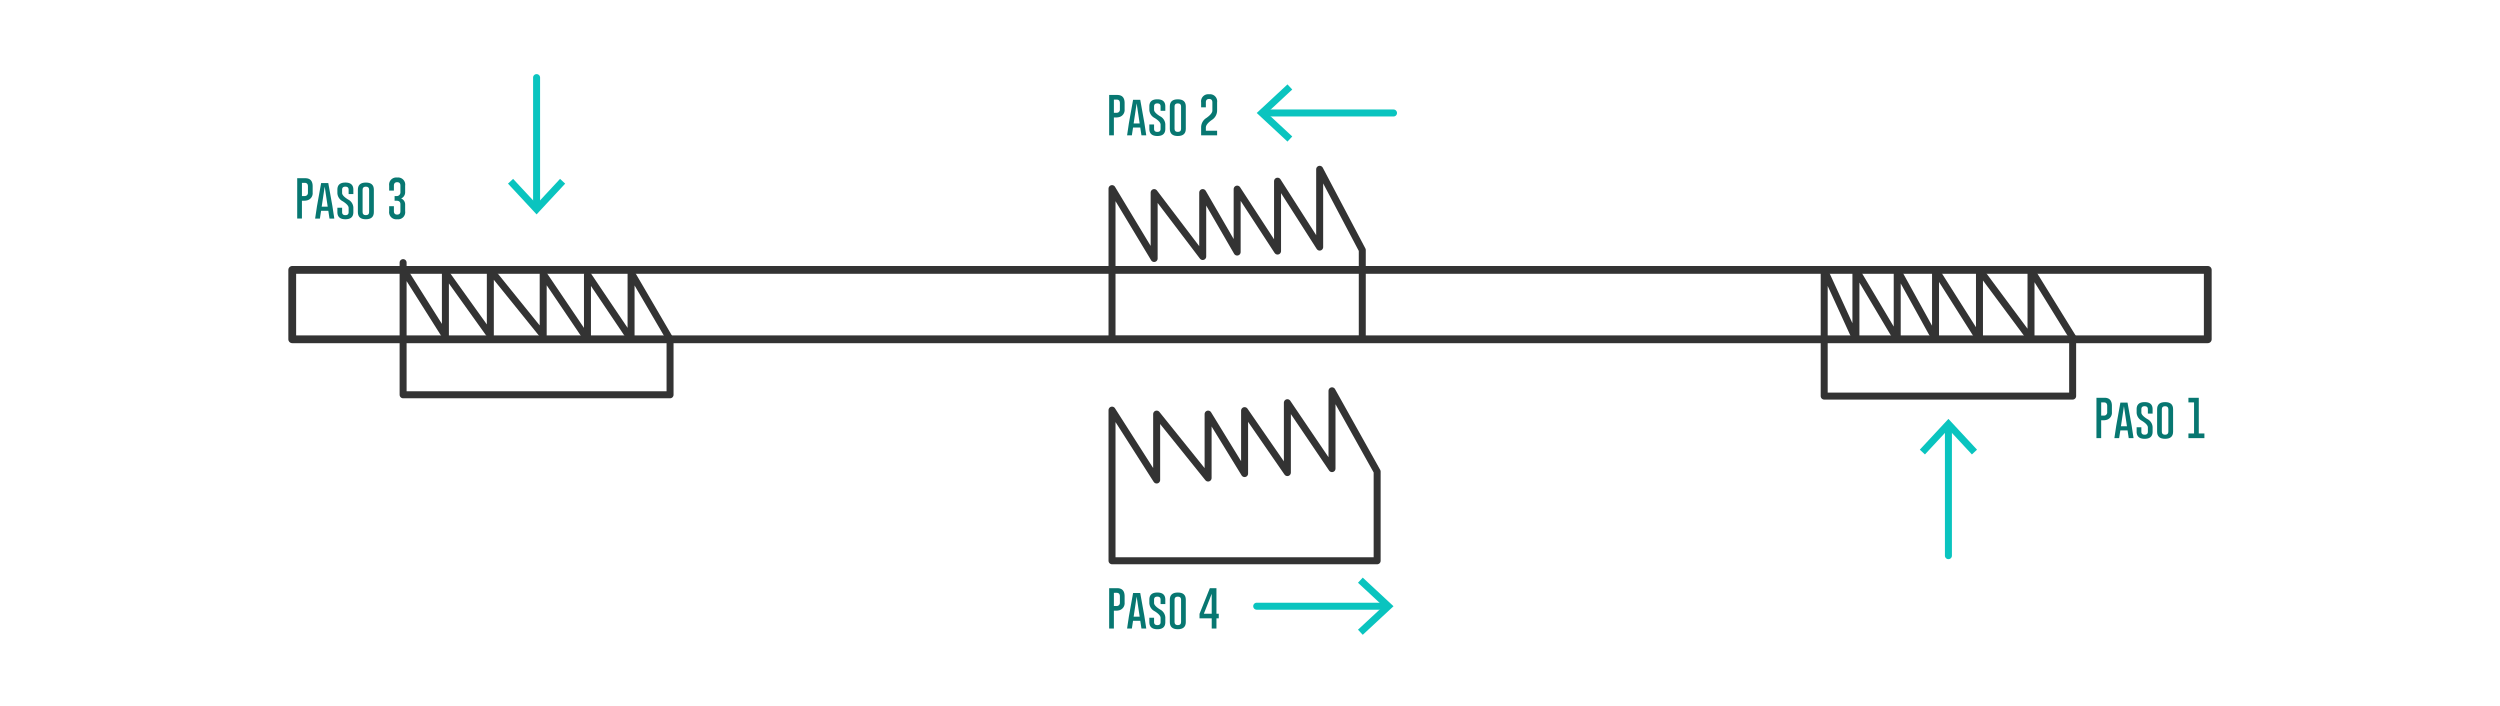 <svg xmlns="http://www.w3.org/2000/svg" width="715" height="202" viewBox="0 0 715 202">
  <g id="Grupo_57148" data-name="Grupo 57148" transform="translate(6823 4939)">
    <g id="Grupo_54103" data-name="Grupo 54103" transform="translate(-7266 -10672)">
      <g id="Grupo_54118" data-name="Grupo 54118" transform="translate(-2092.336 6268.504)">
        <rect id="Rectángulo_5216" data-name="Rectángulo 5216" width="715" height="202" transform="translate(2535.336 -535.504)" fill="#fff"/>
        <rect id="Rectángulo_5330" data-name="Rectángulo 5330" width="547.843" height="19.843" transform="translate(2618.915 -458.315)" fill="none" stroke="#333" stroke-linecap="round" stroke-linejoin="round" stroke-width="2.23"/>
        <path id="Trazado_101461" data-name="Trazado 101461" d="M2650.625-460.394v37.8h76.346v-15.874l-11.15-19.087v19.087l-12.472-18.52v18.52l-12.661-18.709v17.575l-15.118-18.709v18.709l-12.85-17.953v18.142l-11.339-17.953" fill="none" stroke="#333" stroke-linecap="round" stroke-linejoin="round" stroke-width="2"/>
        <g id="Grupo_54108" data-name="Grupo 54108">
          <path id="Trazado_101462" data-name="Trazado 101462" d="M2688.8-475.358a1,1,0,0,1-1-1v-36.949a1,1,0,0,1,1-1,1,1,0,0,1,1,1v36.949A1,1,0,0,1,2688.8-475.358Z" fill="#0ac4bf"/>
          <g id="Grupo_54107" data-name="Grupo 54107">
            <path id="Trazado_101463" data-name="Trazado 101463" d="M2680.619-482.985l1.465-1.364,6.713,7.224,6.715-7.224,1.465,1.364-8.18,8.8Z" fill="#0ac4bf"/>
          </g>
        </g>
        <g id="Grupo_54110" data-name="Grupo 54110">
          <path id="Trazado_101464" data-name="Trazado 101464" d="M3092.584-375.583a1,1,0,0,1-1-1v-36.949a1,1,0,0,1,1-1,1,1,0,0,1,1,1v36.949A1,1,0,0,1,3092.584-375.583Z" fill="#0ac4bf"/>
          <g id="Grupo_54109" data-name="Grupo 54109">
            <path id="Trazado_101465" data-name="Trazado 101465" d="M3100.763-406.9l-1.465,1.364-6.713-7.224-6.715,7.224-1.465-1.364,8.18-8.8Z" fill="#0ac4bf"/>
          </g>
        </g>
        <path id="Trazado_101466" data-name="Trazado 101466" d="M3057.056-458.315v36.095h71.055v-16.819l-11.906-19.276v19.843l-14.74-19.843v19.843L3088.9-458.315v19.843l-10.96-19.843v19.843l-11.811-19.843v19.843Z" fill="none" stroke="#333" stroke-linecap="round" stroke-linejoin="round" stroke-width="2"/>
        <g id="Grupo_54111" data-name="Grupo 54111">
          <path id="Trazado_101467" data-name="Trazado 101467" d="M3134.921-421.74h2.32q2.1.006,2.1,2.326v1.787a2.084,2.084,0,0,1-1.518,2.2,3.651,3.651,0,0,1-1.09.123h-.463v5.1h-1.353Zm1.353,1.33v3.773h.575a1.908,1.908,0,0,0,.562-.058.914.914,0,0,0,.58-.932v-1.787q0-1-.926-1Z" fill="#077771"/>
          <path id="Trazado_101468" data-name="Trazado 101468" d="M3144.993-413.73l.539,3.533h-1.377l-.334-2.221h-2.068l-.34,2.221h-1.365l.527-3.522,1.19-6.638h2.044Zm-1.348.134-.861-5.742-.861,5.742Z" fill="#077771"/>
          <path id="Trazado_101469" data-name="Trazado 101469" d="M3146.411-418.459q0-2.038,2.285-2.039t2.285,2.039v1.254h-1.353v-1.254q0-.867-.926-.867h-.012q-.925,0-.925.867v.949q0,.786,1.687,1.846a2.731,2.731,0,0,1,1.529,2.291v1.324q0,2.045-2.279,2.045t-2.291-2.045V-413.3h1.354v1.248q0,.873.937.873t.926-.873v-1.195q0-.839-1.688-1.9a2.754,2.754,0,0,1-1.529-2.327Z" fill="#077771"/>
          <path id="Trazado_101470" data-name="Trazado 101470" d="M3156.841-412.049q0,2.04-2.285,2.045t-2.286-2.045v-6.41q0-2.038,2.286-2.039t2.285,2.039Zm-1.354-6.41q0-.867-.926-.867h-.011q-.925,0-.926.867v6.41q0,.873.932.873t.931-.873Z" fill="#077771"/>
          <path id="Trazado_101471" data-name="Trazado 101471" d="M3164.188-421.74v10.213h1.606v1.33h-4.57v-1.33h1.611v-8.883h-1.611v-1.33Z" fill="#077771"/>
        </g>
        <g id="Grupo_54113" data-name="Grupo 54113">
          <path id="Trazado_101472" data-name="Trazado 101472" d="M2933.878-502.189h-36.949a1,1,0,0,1-1-1,1,1,0,0,1,1-1h36.949a1,1,0,0,1,1,1A1,1,0,0,1,2933.878-502.189Z" fill="#0ac4bf"/>
          <g id="Grupo_54112" data-name="Grupo 54112">
            <path id="Trazado_101473" data-name="Trazado 101473" d="M2903.555-511.369l1.364,1.465-7.224,6.713,7.224,6.715-1.364,1.465-8.8-8.18Z" fill="#0ac4bf"/>
          </g>
        </g>
        <g id="Grupo_54115" data-name="Grupo 54115">
          <path id="Trazado_101474" data-name="Trazado 101474" d="M2931.708-361.126h-36.949a1,1,0,0,1-1-1,1,1,0,0,1,1-1h36.949a1,1,0,0,1,1,1A1,1,0,0,1,2931.708-361.126Z" fill="#0ac4bf"/>
          <g id="Grupo_54114" data-name="Grupo 54114">
            <path id="Trazado_101475" data-name="Trazado 101475" d="M2925.082-353.946l-1.364-1.465,7.224-6.713-7.224-6.715,1.364-1.465,8.8,8.18Z" fill="#0ac4bf"/>
          </g>
        </g>
        <path id="Trazado_101476" data-name="Trazado 101476" d="M2853.374-481.559v43.087h71.575v-25.512l-12.189-23.1v22.252l-12.047-18.85V-463.7l-11.551-17.717v18l-9.85-17.008v18.283l-13.89-18.283v18.85Z" fill="none" stroke="#333" stroke-linecap="round" stroke-linejoin="round" stroke-width="2"/>
        <path id="Trazado_101477" data-name="Trazado 101477" d="M2853.374-418.208v43.087H2929.2v-25.512l-12.913-23.1v22.252l-12.763-18.85v19.984l-12.237-17.717v18l-10.436-17.008v18.283l-14.715-18.283v18.85Z" fill="none" stroke="#333" stroke-linecap="round" stroke-linejoin="round" stroke-width="2"/>
        <g id="Grupo_54116" data-name="Grupo 54116">
          <path id="Trazado_101478" data-name="Trazado 101478" d="M2852.556-508.345h2.32q2.1.006,2.1,2.326v1.788a2.084,2.084,0,0,1-1.517,2.2,3.656,3.656,0,0,1-1.09.123h-.463v5.1h-1.353Zm1.353,1.33v3.774h.574a1.9,1.9,0,0,0,.563-.059.914.914,0,0,0,.58-.931v-1.788q0-1-.926-1Z" fill="#077771"/>
          <path id="Trazado_101479" data-name="Trazado 101479" d="M2862.628-500.335l.539,3.533h-1.377l-.334-2.22h-2.068l-.34,2.22h-1.365l.527-3.521,1.189-6.639h2.045Zm-1.348.135-.861-5.742-.861,5.742Z" fill="#077771"/>
          <path id="Trazado_101480" data-name="Trazado 101480" d="M2864.046-505.063q0-2.04,2.285-2.04t2.285,2.04v1.253h-1.353v-1.253q0-.869-.926-.868h-.012q-.925,0-.926.868v.949q0,.785,1.688,1.845a2.734,2.734,0,0,1,1.529,2.291v1.325q0,2.045-2.279,2.045t-2.291-2.045V-499.9h1.353v1.248q0,.873.938.873t.926-.873v-1.2q0-.837-1.688-1.9a2.754,2.754,0,0,1-1.529-2.326Z" fill="#077771"/>
          <path id="Trazado_101481" data-name="Trazado 101481" d="M2874.475-498.653q0,2.039-2.285,2.045t-2.285-2.045v-6.41q0-2.04,2.285-2.04t2.285,2.04Zm-1.353-6.41q0-.869-.926-.868h-.012q-.926,0-.925.868v6.41q0,.873.931.873t.932-.873Z" fill="#077771"/>
          <path id="Trazado_101482" data-name="Trazado 101482" d="M2878.858-499.169a3.171,3.171,0,0,1,1.524-2.613q1.688-1.2,1.693-2.092v-2.338q0-.99-.92-.99h-.012q-.932,0-.931.99v1.412h-1.354v-1.412a2.038,2.038,0,0,1,2.285-2.326,2.038,2.038,0,0,1,2.286,2.326v2.379a3.2,3.2,0,0,1-1.53,2.648q-1.687,1.2-1.687,2.163v.9h3.217v1.33h-4.571Z" fill="#077771"/>
        </g>
        <g id="Grupo_54117" data-name="Grupo 54117">
          <path id="Trazado_101483" data-name="Trazado 101483" d="M2852.556-367.282h2.32q2.1.006,2.1,2.326v1.787a2.084,2.084,0,0,1-1.517,2.2,3.656,3.656,0,0,1-1.09.123h-.463v5.1h-1.353Zm1.353,1.33v3.773h.574a1.912,1.912,0,0,0,.563-.058.914.914,0,0,0,.58-.932v-1.787q0-1-.926-1Z" fill="#077771"/>
          <path id="Trazado_101484" data-name="Trazado 101484" d="M2862.628-359.272l.539,3.533h-1.377l-.334-2.221h-2.068l-.34,2.221h-1.365l.527-3.522,1.189-6.638h2.045Zm-1.348.134-.861-5.742-.861,5.742Z" fill="#077771"/>
          <path id="Trazado_101485" data-name="Trazado 101485" d="M2864.046-364q0-2.038,2.285-2.039t2.285,2.039v1.254h-1.353V-364q0-.867-.926-.867h-.012q-.925,0-.926.867v.949q0,.786,1.688,1.846a2.733,2.733,0,0,1,1.529,2.291v1.324q0,2.045-2.279,2.045t-2.291-2.045v-1.248h1.353v1.248q0,.873.938.873t.926-.873v-1.2q0-.838-1.688-1.9a2.754,2.754,0,0,1-1.529-2.327Z" fill="#077771"/>
          <path id="Trazado_101486" data-name="Trazado 101486" d="M2874.475-357.591q0,2.04-2.285,2.045t-2.285-2.045V-364q0-2.038,2.285-2.039t2.285,2.039Zm-1.353-6.41q0-.867-.926-.867h-.012q-.926,0-.925.867v6.41q0,.873.931.873t.932-.873Z" fill="#077771"/>
          <path id="Trazado_101487" data-name="Trazado 101487" d="M2883.241-367.282v7.3h.662v1.33h-.662v2.918h-1.353v-2.918H2878.4v-1.289l2.948-7.336Zm-3.6,7.3h2.245v-5.69Z" fill="#077771"/>
        </g>
      </g>
    </g>
    <g id="Grupo_57147" data-name="Grupo 57147" transform="translate(-10620.537 -4362.385)">
      <path id="Trazado_101495" data-name="Trazado 101495" d="M3882.537-525.644h2.321q2.1.006,2.1,2.326v1.787a2.085,2.085,0,0,1-1.517,2.2,3.658,3.658,0,0,1-1.09.123h-.463v5.1h-1.354Zm1.354,1.33v3.773h.574a1.919,1.919,0,0,0,.563-.058.916.916,0,0,0,.58-.932v-1.787q0-1-.926-1Z" fill="#077771"/>
      <path id="Trazado_101496" data-name="Trazado 101496" d="M3892.61-517.635l.539,3.534h-1.377l-.334-2.221h-2.069l-.339,2.221h-1.366l.528-3.522,1.189-6.638h2.045Zm-1.348.135-.861-5.742-.862,5.742Z" fill="#077771"/>
      <path id="Trazado_101497" data-name="Trazado 101497" d="M3894.028-522.363q0-2.039,2.285-2.039t2.285,2.039v1.254h-1.354v-1.254q0-.867-.925-.867h-.012q-.925,0-.926.867v.949q0,.786,1.688,1.846a2.732,2.732,0,0,1,1.529,2.291v1.324q0,2.044-2.279,2.045t-2.291-2.045V-517.2h1.353v1.248q0,.873.938.873t.925-.873v-1.2q0-.838-1.687-1.9a2.751,2.751,0,0,1-1.529-2.326Z" fill="#077771"/>
      <path id="Trazado_101498" data-name="Trazado 101498" d="M3904.457-515.953q0,2.039-2.285,2.045t-2.285-2.045v-6.41q0-2.039,2.285-2.039t2.285,2.039Zm-1.353-6.41q0-.867-.926-.867h-.012q-.925,0-.926.867v6.41q0,.873.932.873t.932-.873Z" fill="#077771"/>
      <path id="Trazado_101499" data-name="Trazado 101499" d="M3911.055-520.541a1.048,1.048,0,0,0,1-1.166v-1.81q0-.985-.926-.985t-.937.985v1.423h-1.354v-1.423a2.042,2.042,0,0,1,2.291-2.321,2.033,2.033,0,0,1,2.279,2.321v1.869a1.921,1.921,0,0,1-1.154,1.8,1.819,1.819,0,0,1,1.154,1.658v1.963a2.032,2.032,0,0,1-2.279,2.32,2.041,2.041,0,0,1-2.291-2.32v-1.424h1.354v1.424q0,.984.937.984t.926-.984v-1.963q.018-.961-1.014-1.014h-.65v-1.336Z" fill="#077771"/>
    </g>
  </g>
</svg>
